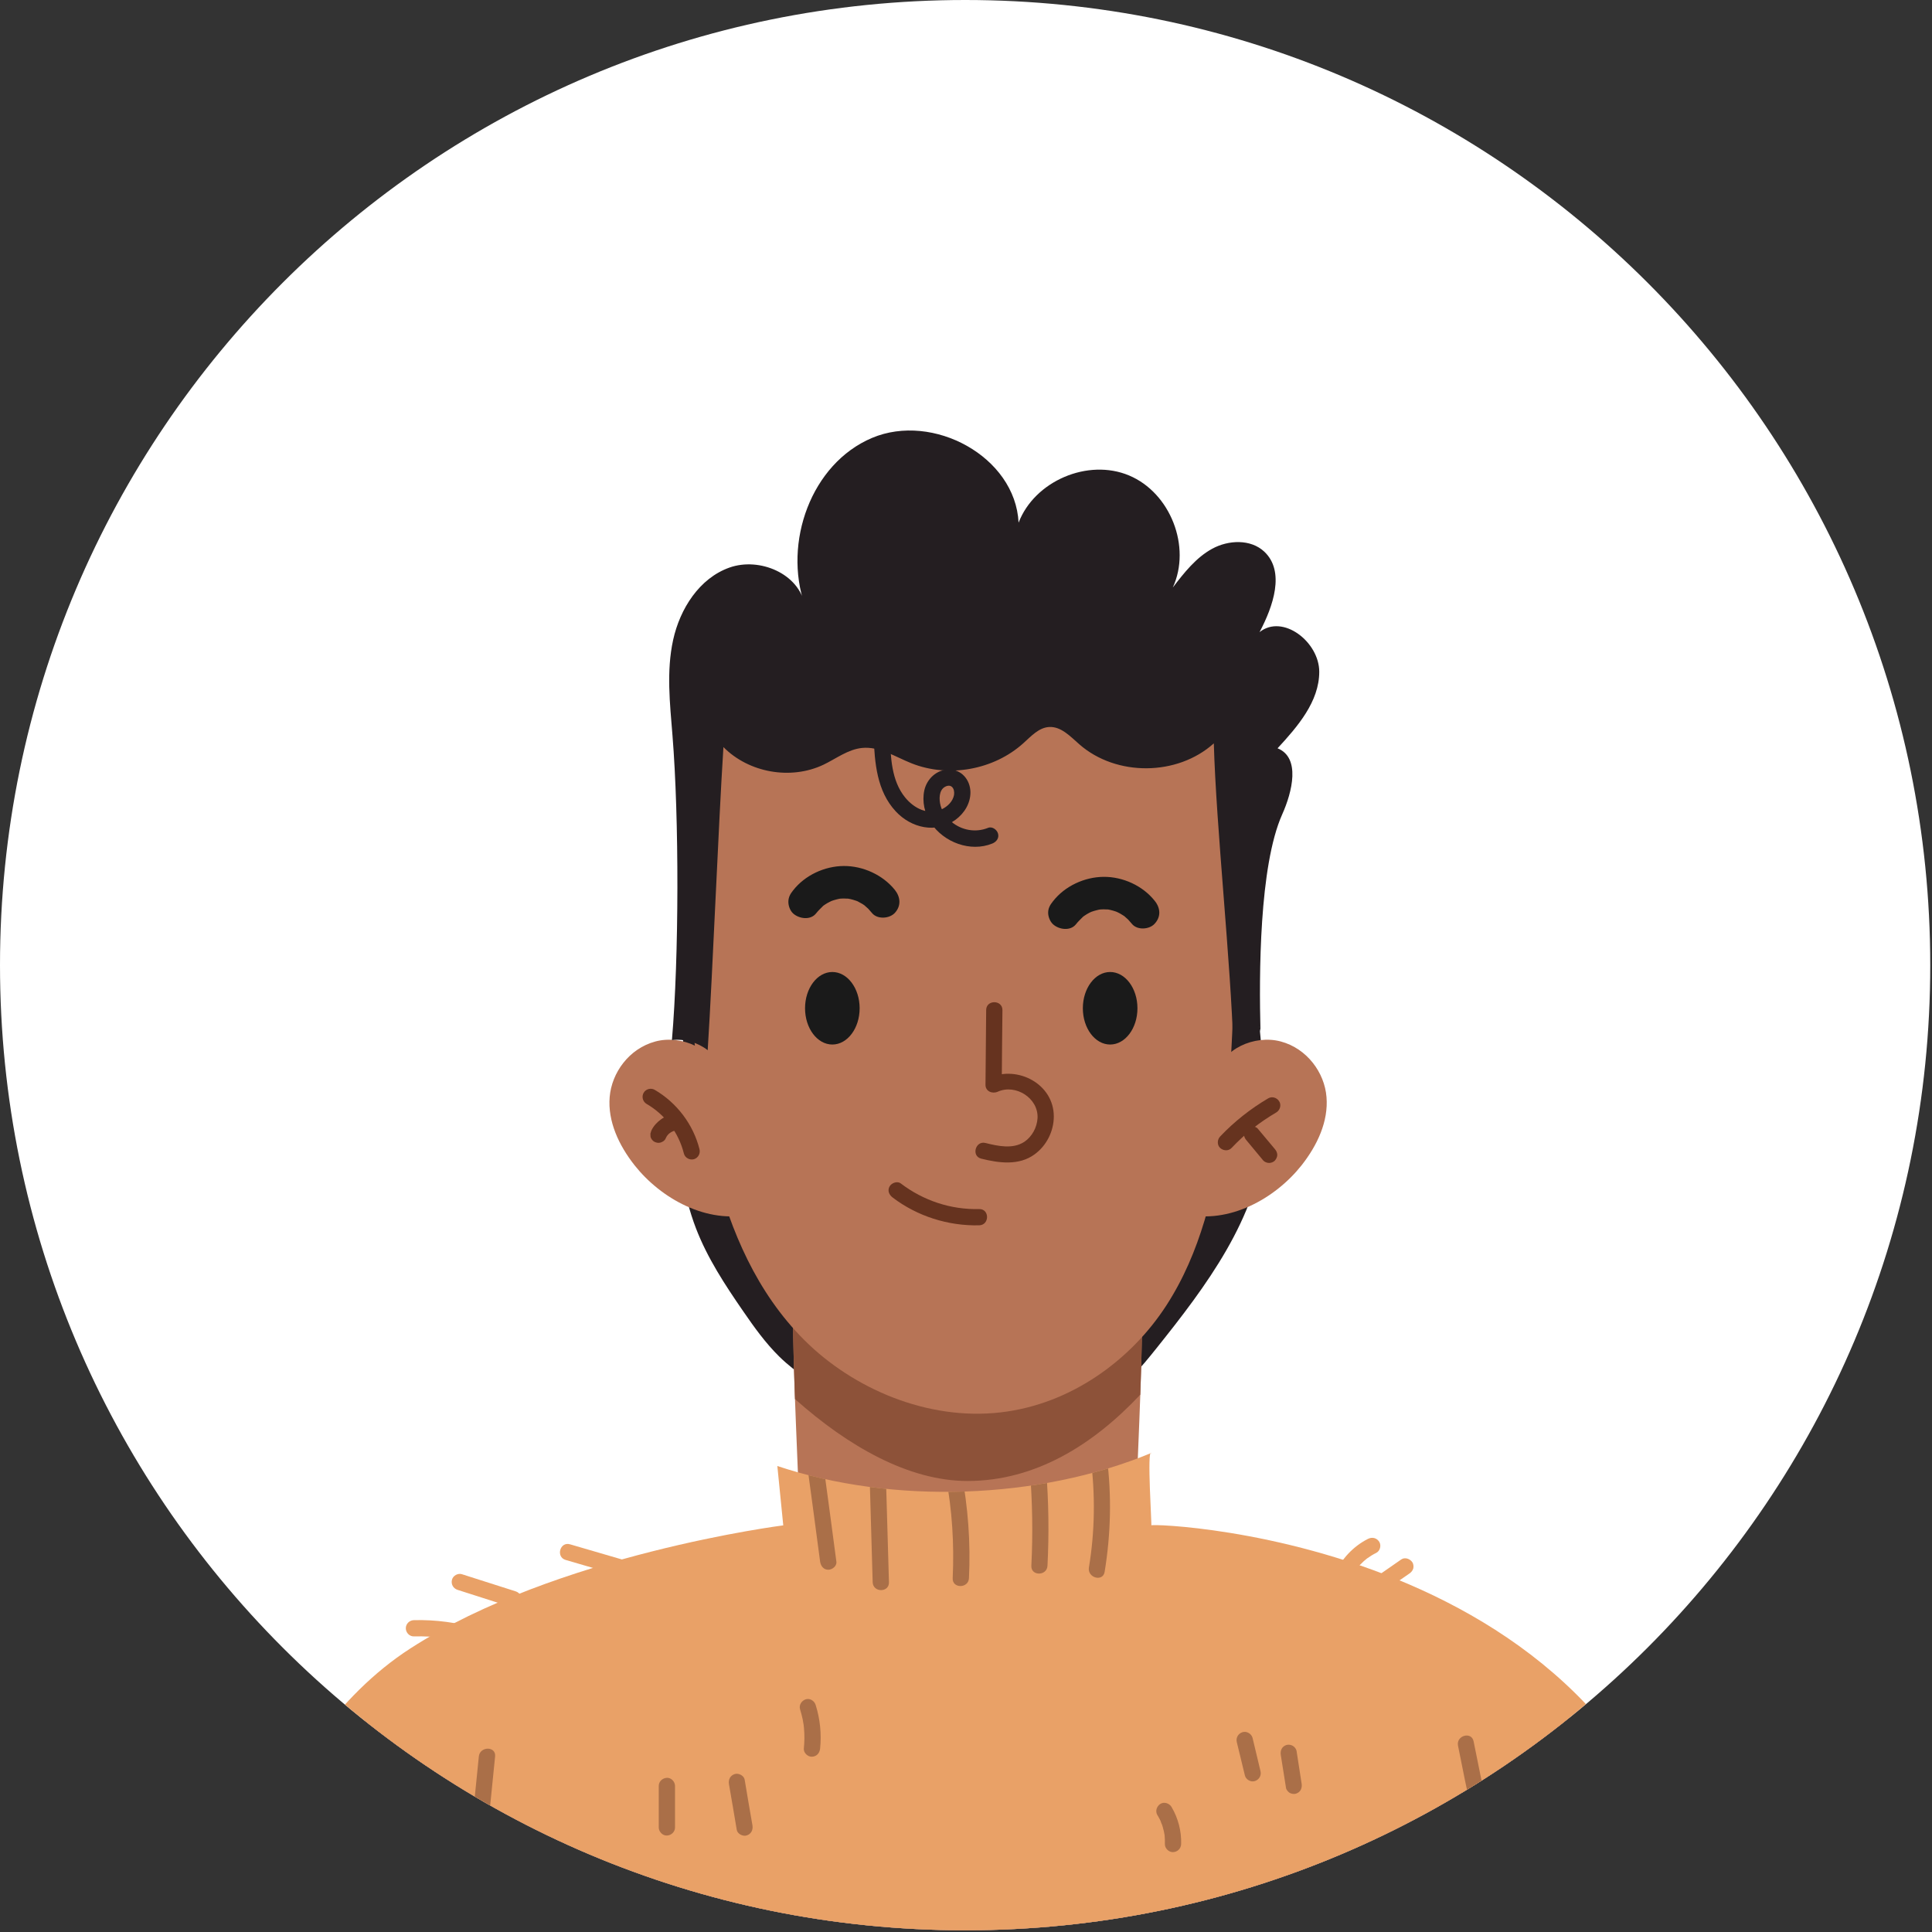 <?xml version="1.0" encoding="UTF-8" standalone="no"?>
<svg preserveAspectRatio="xMidYMid slice" width="68px" height="68px" xmlns="http://www.w3.org/2000/svg" xmlns:xlink="http://www.w3.org/1999/xlink" xmlns:serif="http://www.serif.com/"   viewBox="0 0 449 449" version="1.1" xml:space="preserve" style="fill-rule:evenodd;clip-rule:evenodd;stroke-linejoin:round;stroke-miterlimit:2;">
  <rect x="0" y="0" width="449" height="449" fill="#333333" stroke="none"/>
  <path d="M448.594,224.303c-0,123.878 -100.407,224.3 -224.281,224.3c-123.876,0 -224.313,-100.422 -224.313,-224.3c0,-123.878 100.437,-224.303 224.313,-224.303c123.874,0 224.281,100.425 224.281,224.303Z" style="fill:#fff;"></path>
  <clipPath id="_clip1">
    <path d="M448.594,224.303c-0,123.878 -100.407,224.3 -224.281,224.3c-123.876,0 -224.313,-100.422 -224.313,-224.3c0,-123.878 100.437,-224.303 224.313,-224.303c123.874,0 224.281,100.425 224.281,224.303Z"></path>
  </clipPath>
  <g clip-path="url(#_clip1)">
    <path d="M159.563,234.678c-2.001,17.009 -3.938,34.85 2.187,50.803c2.657,6.903 6.75,13.138 10.938,19.207c2.562,3.731 5.218,7.443 8.437,10.606c7.781,7.603 18.438,11.528 29.125,12.925c10.687,1.397 21.5,0.468 32.25,-0.463c4.843,-0.422 9.844,-0.878 14.218,-3.09c4.907,-2.485 8.532,-6.938 12.001,-11.272c11.593,-14.475 23.469,-30.222 25.219,-48.803c0.562,-5.741 0.094,-11.526 -0.407,-17.269c-0.719,-8.038 -1.5,-16.066 -2.375,-24.088c-0.375,-3.397 -0.813,-19.487 -2.499,-22.45c-2.001,-3.54 -5.594,-5.868 -9.251,-7.54c-10.969,-4.997 -23.438,-5.263 -35.374,-4.025c-11.938,1.24 -23.72,3.893 -35.72,4.431l-48.749,41.028Z" style="fill:#241e21;fill-rule:nonzero;"></path>
    <path d="M349.187,387.934c-23.562,-13.953 -52.03,-19.544 -79.812,-24.481c-1.719,-0.3 -3.468,-0.628 -4.844,-1.572c-2.313,-1.609 2.969,-55.922 -0,-79.669l-39.656,3.288l-39.687,-3.288c-2.969,23.747 2.343,78.06 -0,79.669c-1.375,0.944 -3.125,1.272 -4.813,1.572c-27.812,4.937 -56.281,10.528 -79.844,24.481c-23.562,13.96 -41.406,38.3 -37.624,63.157c23.655,-0.11 89.687,0.271 156.593,1.05l-0,0.125c1.781,-0.022 3.563,-0.044 5.375,-0.063c1.781,0.019 3.563,0.041 5.344,0.063l-0,-0.125c66.906,-0.779 132.937,-1.16 156.594,-1.05c3.781,-24.857 -14.063,-49.197 -37.626,-63.157Z" style="fill:#b77456;fill-rule:nonzero;"></path>
    <clipPath id="_clip2">
      <path d="M349.187,387.934c-23.562,-13.953 -52.03,-19.544 -79.812,-24.481c-1.719,-0.3 -3.468,-0.628 -4.844,-1.572c-2.313,-1.609 2.969,-55.922 -0,-79.669l-39.656,3.288l-39.687,-3.288c-2.969,23.747 2.343,78.06 -0,79.669c-1.375,0.944 -3.125,1.272 -4.813,1.572c-27.812,4.937 -56.281,10.528 -79.844,24.481c-23.562,13.96 -41.406,38.3 -37.624,63.157c23.655,-0.11 89.687,0.271 156.593,1.05l-0,0.125c1.781,-0.022 3.563,-0.044 5.375,-0.063c1.781,0.019 3.563,0.041 5.344,0.063l-0,-0.125c66.906,-0.779 132.937,-1.16 156.594,-1.05c3.781,-24.857 -14.063,-49.197 -37.626,-63.157Z"></path>
    </clipPath>
    <g clip-path="url(#_clip2)">
      <path d="M224.844,344.184c-13.625,0 -27.75,-8.043 -40.094,-19.05c-0.281,-7.512 -0.5,-15.356 -0.5,-22.653c-0,-7.7 0.25,-14.797 0.938,-20.269l39.687,3.288l39.656,-3.288c0.688,5.472 0.938,12.569 0.938,20.269c-0,6.972 -0.188,14.441 -0.469,21.644c-10.906,11.612 -24.344,20.059 -40.156,20.059Z" style="fill:#8d5239;fill-rule:nonzero;"></path>
    </g>
    <path d="M166,159.809c-9.125,26.219 -6.875,84.744 0,111.457l0.093,0.431c3.751,14.337 9.688,28.653 20.907,39.812c11.219,11.163 28.469,18.707 45.562,16.728c16.532,-1.912 30.406,-12.365 38.469,-24.8c8.063,-12.431 11.188,-26.712 13.438,-40.784c3.906,-24.503 2.875,-102.162 0.125,-102.359c-35.625,-2.566 -83.938,-8.772 -118.594,-1.338l0,0.853Z" style="fill:#b77456;fill-rule:nonzero;"></path>
    <path d="M283.031,249.509c0.876,-5.609 8.5,-9.115 14.625,-7.468c6.125,1.643 10.188,7.268 10.625,12.915c0.469,5.647 -2.125,11.203 -5.781,15.847c-6.125,7.744 -16.844,13.753 -27.187,11.359c1.656,-11.612 4,-23.147 7.062,-34.531l0.656,1.878Z" style="fill:#b77456;fill-rule:nonzero;"></path>
    <path d="M166.937,249.509c-0.875,-5.609 -8.5,-9.115 -14.625,-7.468c-6.124,1.643 -10.156,7.268 -10.624,12.915c-0.469,5.647 2.125,11.203 5.781,15.847c6.124,7.744 16.844,13.753 27.187,11.359c-1.656,-11.612 -3.999,-23.147 -7.062,-34.531l-0.657,1.878Z" style="fill:#b77456;fill-rule:nonzero;"></path>
    <path d="M286.625,243.509c-0.531,-19.262 -4,-51.49 -4.531,-70.753c-8.469,7.635 -22.688,7.738 -31.25,0.228c-2.094,-1.831 -4.251,-4.19 -7.031,-4.028c-2.375,0.138 -4.157,2.119 -5.938,3.722c-6.875,6.247 -17.406,8.153 -26.031,4.719c-3.781,-1.503 -7.469,-3.988 -11.531,-3.569c-3.25,0.334 -6.001,2.487 -8.938,3.894c-7.594,3.603 -17.344,1.878 -23.25,-4.1c-1.219,19.287 -2.437,51.156 -3.656,70.443c-2.344,-1.815 -5.376,-2.678 -8.313,-2.349c1.656,-19.369 1.688,-51.46 0.125,-70.838c-0.593,-7.394 -1.437,-14.919 0.157,-22.166c1.593,-7.246 6.093,-14.328 13.093,-16.809c7,-2.478 16.188,1.434 17.501,8.738c-5.063,-14.522 1.468,-32.885 15.625,-38.866c14.156,-5.981 33.312,4.337 34.062,19.694c3.718,-9.7 16.124,-14.991 25.687,-10.966c9.594,4.025 14.501,16.584 10.156,26.031c2.626,-3.422 5.375,-6.94 9.156,-9.006c3.782,-2.062 8.938,-2.278 12.095,0.669c4.906,4.606 2.062,12.747 -1.094,18.709c5.406,-4.309 13.875,2.288 13.875,9.213c0,6.922 -5,12.706 -9.688,17.787c5.375,2.16 3.438,10.103 1.063,15.391c-5.344,12.018 -5.375,37.281 -5.032,50.437c-2.062,-6.872 -0.75,-5.187 -5.03,2.519l-1.282,1.256Z" style="fill:#241e21;fill-rule:nonzero;"></path>
    <path d="M286.219,266.787c3.219,-3.384 6.437,-5.925 10.406,-8.262c0.844,-0.5 1.219,-1.725 0.657,-2.581c-0.532,-0.86 -1.657,-1.213 -2.563,-0.678c-4.094,2.409 -7.875,5.4 -11.157,8.853c-0.687,0.715 -0.75,1.965 0,2.668c0.75,0.675 1.938,0.766 2.657,0Z" style="fill:#66331f;fill-rule:nonzero;"></path>
    <path d="M289.656,264.978c1.313,1.578 2.625,3.159 3.938,4.741c0.312,0.35 0.906,0.553 1.344,0.553c0.468,-0 1.031,-0.207 1.343,-0.553c0.312,-0.36 0.563,-0.835 0.563,-1.335c-0.032,-0.528 -0.219,-0.931 -0.563,-1.337c-1.313,-1.578 -2.625,-3.16 -3.968,-4.741c-0.282,-0.35 -0.875,-0.553 -1.313,-0.553c-0.469,0 -1.031,0.206 -1.344,0.553c-0.312,0.36 -0.562,0.834 -0.562,1.335c0.031,0.528 0.219,0.931 0.562,1.337Z" style="fill:#66331f;fill-rule:nonzero;"></path>
    <path d="M150.25,256.54c4.344,2.519 7.469,6.685 8.688,11.547c0.249,0.988 1.343,1.585 2.312,1.319c1,-0.278 1.563,-1.331 1.313,-2.322c-1.438,-5.762 -5.282,-10.815 -10.407,-13.803c-0.875,-0.512 -2.062,-0.203 -2.562,0.675c-0.532,0.884 -0.219,2.069 0.656,2.584Z" style="fill:#66331f;fill-rule:nonzero;"></path>
    <path d="M154.656,264.659c0.157,-0.347 0.344,-0.672 0.563,-0.975l-0.281,0.382c0.249,-0.329 0.531,-0.625 0.875,-0.882l-0.376,0.294c0.345,-0.266 0.719,-0.487 1.126,-0.656l-0.469,0.191c0.375,-0.154 0.75,-0.26 1.156,-0.316l-0.5,0.065l0.156,-0.018l0.75,-0.163l0.594,-0.39c0.312,-0.329 0.563,-0.866 0.563,-1.335c-0.032,-0.487 -0.188,-0.993 -0.563,-1.334c-0.344,-0.319 -0.843,-0.606 -1.344,-0.553c-1.156,0.125 -2.312,0.459 -3.281,1.165c-0.937,0.688 -1.75,1.541 -2.25,2.622l-0.218,0.7l0.031,0.753c0.124,0.438 0.468,0.913 0.874,1.128c0.438,0.232 0.969,0.347 1.47,0.191c0.437,-0.141 0.937,-0.428 1.124,-0.869Z" style="fill:#66331f;fill-rule:nonzero;"></path>
    <path d="M229.188,234.741c-0.063,5.781 -0.094,11.562 -0.157,17.343c-0.031,1.554 1.594,2.191 2.844,1.632c4.188,-1.875 9.5,1.515 9.25,6.15c-0.125,2.15 -1.281,4.296 -3.063,5.493c-2.687,1.763 -6.156,0.991 -9.031,0.272c-2.343,-0.594 -3.344,3.047 -1,3.638c4.125,1.031 8.782,1.665 12.406,-0.994c2.782,-2.016 4.47,-5.388 4.47,-8.813c-0,-7.55 -8.407,-11.928 -14.938,-9.006c0.937,0.544 1.875,1.088 2.843,1.628c0.032,-5.781 0.094,-11.562 0.157,-17.343c-0,-2.429 -3.781,-2.432 -3.781,-0Z" style="fill:#66331f;fill-rule:nonzero;"></path>
    <path d="M199.781,234.322c0,4.653 -2.843,8.428 -6.344,8.428c-3.499,-0 -6.343,-3.775 -6.343,-8.428c0,-4.656 2.844,-8.428 6.343,-8.428c3.501,-0 6.344,3.772 6.344,8.428Z" style="fill:#1a1a1a;fill-rule:nonzero;"></path>
    <path d="M264.344,234.322c0,4.653 -2.844,8.428 -6.344,8.428c-3.5,-0 -6.344,-3.775 -6.344,-8.428c0,-4.656 2.844,-8.428 6.344,-8.428c3.5,-0 6.344,3.772 6.344,8.428Z" style="fill:#1a1a1a;fill-rule:nonzero;"></path>
    <path d="M207.438,278.294c5.718,4.362 12.937,6.647 20.125,6.472c2.437,-0.06 2.437,-3.835 -0,-3.775c-6.594,0.159 -12.969,-1.96 -18.219,-5.957c-0.813,-0.618 -2.125,-0.128 -2.594,0.675c-0.563,0.972 -0.125,1.963 0.688,2.585Z" style="fill:#66331f;fill-rule:nonzero;"></path>
    <path d="M250.063,214.791c0.499,-0.647 1.094,-1.175 1.656,-1.757c0.375,-0.365 -0.531,0.35 -0.094,0.06l0.469,-0.325c0.344,-0.238 0.718,-0.456 1.094,-0.654l0.531,-0.246c-0.032,-0.032 -0.688,0.256 -0.126,0.053c0.407,-0.144 0.813,-0.278 1.251,-0.381l0.531,-0.129c0.125,-0.018 0.75,-0.128 0.219,-0.046c-0.531,0.081 0.094,-0.004 0.188,-0.01l0.718,-0.028l1.156,0.05c-0.031,0.047 -0.812,-0.144 -0.156,-0.019l0.563,0.113c0.406,0.094 0.812,0.212 1.218,0.35c0.094,0.031 0.688,0.24 0.219,0.065c-0.469,-0.168 0.094,0.054 0.188,0.1c0.406,0.188 0.781,0.394 1.124,0.622l0.501,0.313c0.468,0.306 0.031,-0.078 -0.094,-0.075l0.968,0.862c0.282,0.307 0.563,0.628 0.844,0.966c1.219,1.547 4.063,1.387 5.313,-0c1.531,-1.647 1.344,-3.688 0,-5.341c-2.782,-3.497 -7.375,-5.587 -11.844,-5.556c-4.438,0.028 -9.031,2.138 -11.781,5.675c-0.656,0.825 -1.125,1.575 -1.125,2.669c-0,0.925 0.438,2.034 1.125,2.669c1.343,1.243 4.031,1.665 5.344,-0Z" style="fill:#1a1a1a;fill-rule:nonzero;"></path>
    <path d="M189.656,212.275c0.501,-0.647 1.094,-1.178 1.656,-1.756c0.376,-0.366 -0.531,0.35 -0.093,0.059l0.469,-0.328c0.343,-0.235 0.718,-0.453 1.124,-0.65l0.501,-0.25c-0.031,-0.028 -0.688,0.256 -0.125,0.053c0.406,-0.141 0.812,-0.275 1.249,-0.381l0.531,-0.125c0.126,-0.022 0.751,-0.128 0.219,-0.05c-0.531,0.081 0.094,-0 0.188,-0.009l0.719,-0.029l1.156,0.053c-0.031,0.047 -0.812,-0.143 -0.156,-0.018l0.562,0.109c0.407,0.094 0.813,0.213 1.219,0.353c0.094,0.031 0.688,0.238 0.219,0.066c-0.469,-0.172 0.125,0.053 0.219,0.097c0.374,0.187 0.75,0.397 1.124,0.622l0.469,0.315c0.469,0.306 0.032,-0.078 -0.093,-0.078l0.968,0.866c0.281,0.303 0.563,0.628 0.844,0.962c1.219,1.55 4.062,1.388 5.344,0c1.5,-1.644 1.312,-3.684 -0,-5.337c-2.813,-3.497 -7.407,-5.588 -11.875,-5.56c-4.438,0.028 -9.031,2.138 -11.782,5.678c-0.656,0.825 -1.093,1.575 -1.093,2.669c0,0.925 0.406,2.031 1.093,2.669c1.344,1.244 4.032,1.666 5.344,-0Z" style="fill:#1a1a1a;fill-rule:nonzero;"></path>
    <path d="M180.656,340.703c26.812,8.95 60.75,7.859 86.907,-3.031c-1.063,-1.175 0.187,17.534 -0,16.825c-0.157,-0.707 117.219,3.381 128.094,101.684l-168.157,41.528l-176.875,-41.528c-0,0 10.281,-50.815 44.719,-73.065c33.999,-21.944 86.687,-28.619 86.687,-28.619l-1.375,-13.794Z" style="fill:#e9a167;fill-rule:nonzero;"></path>
    <clipPath id="_clip3">
      <path d="M180.656,340.7c26.812,8.953 60.75,7.862 86.907,-3.025c-0.532,-0.597 -0.469,3.897 -0.313,8.394c0.156,4.387 0.406,8.778 0.313,8.428c-0.157,-0.707 117.219,3.381 128.094,101.684l-345.032,0c-0,0 10.281,-50.812 44.719,-73.065c33.999,-21.944 86.687,-28.619 86.687,-28.619l-1.375,-13.797Z"></path>
    </clipPath>
    <g clip-path="url(#_clip3)">
      <path d="M187.625,340.766c1,7.384 2,14.771 2.969,22.156c0.156,1.012 0.781,1.887 1.906,1.887c0.906,0 2.031,-0.868 1.875,-1.887c-0.969,-7.385 -1.969,-14.772 -2.969,-22.156c-0.125,-1.01 -0.781,-1.888 -1.875,-1.888c-0.937,0 -2.031,0.869 -1.906,1.888Z" style="fill:#aa6f48;fill-rule:nonzero;"></path>
    </g>
    <clipPath id="_clip4">
      <path d="M180.656,340.7c26.812,8.953 60.75,7.862 86.907,-3.025c-0.532,-0.597 -0.469,3.897 -0.313,8.394c0.156,4.387 0.406,8.778 0.313,8.428c-0.157,-0.707 117.219,3.381 128.094,101.684l-345.032,0c-0,0 10.281,-50.812 44.719,-73.065c33.999,-21.944 86.687,-28.619 86.687,-28.619l-1.375,-13.797Z"></path>
    </clipPath>
    <g clip-path="url(#_clip4)">
      <path d="M202.062,341.722c0.25,8.669 0.501,17.334 0.75,26.003c0.094,2.425 3.845,2.434 3.782,-0c-0.25,-8.669 -0.5,-17.334 -0.75,-26.003c-0.094,-2.425 -3.844,-2.435 -3.782,-0Z" style="fill:#aa6f48;fill-rule:nonzero;"></path>
    </g>
    <clipPath id="_clip5">
      <path d="M180.656,340.7c26.812,8.953 60.75,7.862 86.907,-3.025c-0.532,-0.597 -0.469,3.897 -0.313,8.394c0.156,4.387 0.406,8.778 0.313,8.428c-0.157,-0.707 117.219,3.381 128.094,101.684l-345.032,0c-0,0 10.281,-50.812 44.719,-73.065c33.999,-21.944 86.687,-28.619 86.687,-28.619l-1.375,-13.797Z"></path>
    </clipPath>
    <g clip-path="url(#_clip5)">
      <path d="M219.813,343.144c1.468,7.79 1.968,15.718 1.594,23.634c-0.126,2.431 3.656,2.425 3.781,-0c0.406,-8.256 -0.219,-16.519 -1.751,-24.641c-0.437,-2.384 -4.093,-1.374 -3.624,1.007Z" style="fill:#aa6f48;fill-rule:nonzero;"></path>
    </g>
    <clipPath id="_clip6">
      <path d="M180.656,340.7c26.812,8.953 60.75,7.862 86.907,-3.025c-0.532,-0.597 -0.469,3.897 -0.313,8.394c0.156,4.387 0.406,8.778 0.313,8.428c-0.157,-0.707 117.219,3.381 128.094,101.684l-345.032,0c-0,0 10.281,-50.812 44.719,-73.065c33.999,-21.944 86.687,-28.619 86.687,-28.619l-1.375,-13.797Z"></path>
    </clipPath>
    <g clip-path="url(#_clip6)">
      <path d="M239.344,341.675c0.594,7.387 0.719,14.806 0.343,22.209c-0.125,2.428 3.626,2.422 3.75,0c0.376,-7.403 0.282,-14.822 -0.312,-22.209c-0.188,-2.406 -3.969,-2.425 -3.781,-0Z" style="fill:#aa6f48;fill-rule:nonzero;"></path>
    </g>
    <clipPath id="_clip7">
      <path d="M180.656,340.7c26.812,8.953 60.75,7.862 86.907,-3.025c-0.532,-0.597 -0.469,3.897 -0.313,8.394c0.156,4.387 0.406,8.778 0.313,8.428c-0.157,-0.707 117.219,3.381 128.094,101.684l-345.032,0c-0,0 10.281,-50.812 44.719,-73.065c33.999,-21.944 86.687,-28.619 86.687,-28.619l-1.375,-13.797Z"></path>
    </clipPath>
    <g clip-path="url(#_clip7)">
      <path d="M253.469,338.797c1.093,8.475 1,17.081 -0.407,25.512c-0.374,2.378 3.251,3.397 3.656,1.003c1.439,-8.781 1.657,-17.681 0.532,-26.515c-0.125,-1.019 -0.781,-1.875 -1.875,-1.888c-0.938,-0.009 -2.031,0.878 -1.906,1.888Z" style="fill:#aa6f48;fill-rule:nonzero;"></path>
    </g>
    <clipPath id="_clip8">
      <path d="M180.656,340.7c26.812,8.953 60.75,7.862 86.907,-3.025c-0.532,-0.597 -0.469,3.897 -0.313,8.394c0.156,4.387 0.406,8.778 0.313,8.428c-0.157,-0.707 117.219,3.381 128.094,101.684l-345.032,0c-0,0 10.281,-50.812 44.719,-73.065c33.999,-21.944 86.687,-28.619 86.687,-28.619l-1.375,-13.797Z"></path>
    </clipPath>
    <g clip-path="url(#_clip8)">
      <path d="M111.282,408.2c-2.375,23.762 -4.782,47.525 -7.157,71.284c-0.25,2.416 3.531,2.4 3.781,0c2.375,-23.759 4.782,-47.522 7.157,-71.284c0.249,-2.416 -3.532,-2.397 -3.781,-0Z" style="fill:#aa6f48;fill-rule:nonzero;"></path>
    </g>
    <clipPath id="_clip9">
      <path d="M180.656,340.7c26.812,8.953 60.75,7.862 86.907,-3.025c-0.532,-0.597 -0.469,3.897 -0.313,8.394c0.156,4.387 0.406,8.778 0.313,8.428c-0.157,-0.707 117.219,3.381 128.094,101.684l-345.032,0c-0,0 10.281,-50.812 44.719,-73.065c33.999,-21.944 86.687,-28.619 86.687,-28.619l-1.375,-13.797Z"></path>
    </clipPath>
    <g clip-path="url(#_clip9)">
      <path d="M338.844,405.7c4.093,20.794 8.875,41.45 14.312,61.937c0.625,2.344 4.251,1.35 3.625,-1.003c-5.437,-20.487 -10.188,-41.143 -14.312,-61.937c-0.469,-2.381 -4.094,-1.375 -3.625,1.003Z" style="fill:#aa6f48;fill-rule:nonzero;"></path>
    </g>
    <path d="M313.469,367.712c0.343,-0.781 0.75,-1.534 1.187,-2.246l0.407,-0.572l0.156,-0.235l-0.031,0.06l0.437,-0.535l0.407,-0.471c0.312,-0.31 0.593,-0.607 0.905,-0.888l0.501,-0.416l0.249,-0.215l-0.062,0.047c0.719,-0.516 1.438,-0.966 2.219,-1.354c0.906,-0.443 1.218,-1.765 0.687,-2.584c-0.593,-0.903 -1.625,-1.15 -2.594,-0.675c-3.375,1.697 -6.218,4.675 -7.718,8.178c-0.188,0.488 -0.344,0.919 -0.188,1.453c0.125,0.441 0.469,0.913 0.875,1.128c0.813,0.429 2.156,0.294 2.563,-0.675Z" style="fill:#e9a167;fill-rule:nonzero;"></path>
    <path d="M320.75,370.409c2.282,-1.578 4.532,-3.156 6.813,-4.731c0.406,-0.287 0.718,-0.634 0.875,-1.128c0.124,-0.453 0.062,-1.056 -0.188,-1.456c-0.531,-0.803 -1.719,-1.278 -2.594,-0.678c-2.281,1.578 -4.531,3.156 -6.812,4.731c-0.407,0.287 -0.719,0.634 -0.875,1.128c-0.125,0.453 -0.063,1.056 0.219,1.456c0.499,0.803 1.687,1.278 2.562,0.678Z" style="fill:#e9a167;fill-rule:nonzero;"></path>
    <path d="M131.469,362.537c5.062,1.485 10.156,2.969 15.25,4.45c2.312,0.682 3.312,-2.959 1,-3.64c-5.094,-1.481 -10.188,-2.966 -15.251,-4.45c-2.343,-0.681 -3.343,2.962 -0.999,3.64Z" style="fill:#e9a167;fill-rule:nonzero;"></path>
    <path d="M106.344,369.487c4.156,1.328 8.312,2.66 12.469,3.988c0.968,0.303 2.124,-0.35 2.343,-1.316c0.219,-1.034 -0.312,-2.003 -1.312,-2.325c-4.188,-1.328 -8.344,-2.659 -12.5,-3.987c-0.938,-0.3 -2.094,0.35 -2.312,1.319c-0.251,1.031 0.312,2 1.312,2.321Z" style="fill:#e9a167;fill-rule:nonzero;"></path>
    <path d="M96.188,380.3c4.75,-0.119 9.406,0.503 13.968,1.859c2.313,0.7 3.313,-2.943 1,-3.64c-4.843,-1.444 -9.906,-2.122 -14.968,-1.994c-1.032,0.028 -1.876,0.85 -1.876,1.887c0,1.004 0.844,1.916 1.876,1.888Z" style="fill:#e9a167;fill-rule:nonzero;"></path>
    <path d="M287.437,404.884c0.625,2.572 1.251,5.15 1.876,7.725c0.218,0.96 1.375,1.625 2.312,1.316c1,-0.322 1.563,-1.291 1.312,-2.322c-0.624,-2.575 -1.218,-5.15 -1.844,-7.725c-0.249,-0.959 -1.374,-1.625 -2.343,-1.316c-1,0.322 -1.563,1.291 -1.313,2.322Z" style="fill:#aa6f48;fill-rule:nonzero;"></path>
    <path d="M297.656,407.859c0.407,2.56 0.813,5.116 1.219,7.675c0.062,0.435 0.5,0.913 0.843,1.128c0.407,0.235 1.032,0.335 1.47,0.188c1.062,-0.344 1.469,-1.272 1.312,-2.322c-0.406,-2.556 -0.781,-5.116 -1.188,-7.672c-0.094,-0.437 -0.499,-0.915 -0.875,-1.128c-0.406,-0.237 -0.999,-0.337 -1.468,-0.191c-1.063,0.344 -1.469,1.272 -1.313,2.322Z" style="fill:#aa6f48;fill-rule:nonzero;"></path>
    <path d="M268.969,421.816c0.188,0.29 0.343,0.581 0.5,0.881l0.219,0.422l0.093,0.243l-0.031,-0.081c0.063,0.291 0.25,0.6 0.344,0.881c0.093,0.297 0.187,0.597 0.25,0.9c0.094,0.304 0.156,0.61 0.219,0.919l0.094,0.528c0.062,0.391 -0.032,-0.397 -0,0.032c0.062,0.671 0.093,1.334 0.062,2.009c-0.031,0.987 0.906,1.934 1.906,1.887c1.031,-0.046 1.844,-0.828 1.875,-1.887c0.094,-3.013 -0.718,-6.056 -2.25,-8.638c-0.531,-0.846 -1.719,-1.234 -2.594,-0.678c-0.843,0.547 -1.219,1.678 -0.687,2.582Z" style="fill:#aa6f48;fill-rule:nonzero;"></path>
    <path d="M153.094,415.056l-0,9.638c-0,0.987 0.875,1.934 1.906,1.887c1,-0.044 1.875,-0.828 1.875,-1.887l-0,-9.638c-0,-0.987 -0.875,-1.934 -1.875,-1.887c-1.031,0.043 -1.906,0.828 -1.906,1.887Z" style="fill:#aa6f48;fill-rule:nonzero;"></path>
    <path d="M169.406,414.616c0.625,3.54 1.219,7.084 1.813,10.625c0.156,0.975 1.437,1.609 2.312,1.318c1.063,-0.343 1.5,-1.278 1.344,-2.325c-0.625,-3.54 -1.219,-7.081 -1.812,-10.622c-0.157,-0.975 -1.438,-1.609 -2.313,-1.318c-1.062,0.34 -1.5,1.275 -1.344,2.322Z" style="fill:#aa6f48;fill-rule:nonzero;"></path>
    <path d="M185.938,397.247c0.218,0.747 0.437,1.503 0.593,2.269c0.063,0.412 0.156,0.828 0.219,1.243c0.094,0.585 -0.031,-0.375 0.031,0.213l0.063,0.631c0.156,1.588 0.125,3.188 -0.031,4.775c-0.094,0.984 0.937,1.931 1.875,1.888c1.124,-0.05 1.781,-0.832 1.906,-1.888c0.344,-3.394 -0,-6.878 -1.032,-10.134c-0.281,-0.944 -1.312,-1.641 -2.312,-1.319c-0.937,0.306 -1.625,1.309 -1.312,2.322Z" style="fill:#aa6f48;fill-rule:nonzero;"></path>
    <path d="M203.031,171.216c0.25,6.103 0.75,12.618 5.126,17.331c3.593,3.894 9.437,5.259 13.906,1.972c2.062,-1.507 3.499,-3.85 3.468,-6.46c-0.063,-2.862 -2.094,-5.265 -5.062,-5.228c-2.782,0.038 -5.063,2.172 -5.657,4.853c-0.562,2.588 0.063,5.4 1.532,7.588c3,4.475 9.156,6.85 14.281,4.762c0.938,-0.384 1.625,-1.259 1.312,-2.322c-0.25,-0.893 -1.343,-1.706 -2.312,-1.318c-2.875,1.169 -6.125,0.581 -8.5,-1.397c-1.187,-0.988 -2.125,-2.275 -2.531,-3.775c-0.375,-1.381 -0.438,-3.575 1.031,-4.369c1.5,-0.809 2.313,0.456 2.094,1.897c-0.281,1.5 -1.469,2.65 -2.781,3.294c-3.188,1.553 -6.532,-0.172 -8.594,-2.725c-3.188,-3.91 -3.344,-9.319 -3.532,-14.103c-0.094,-2.422 -3.875,-2.435 -3.781,-0Z" style="fill:#241e21;fill-rule:nonzero;"></path>
  </g>
</svg>
